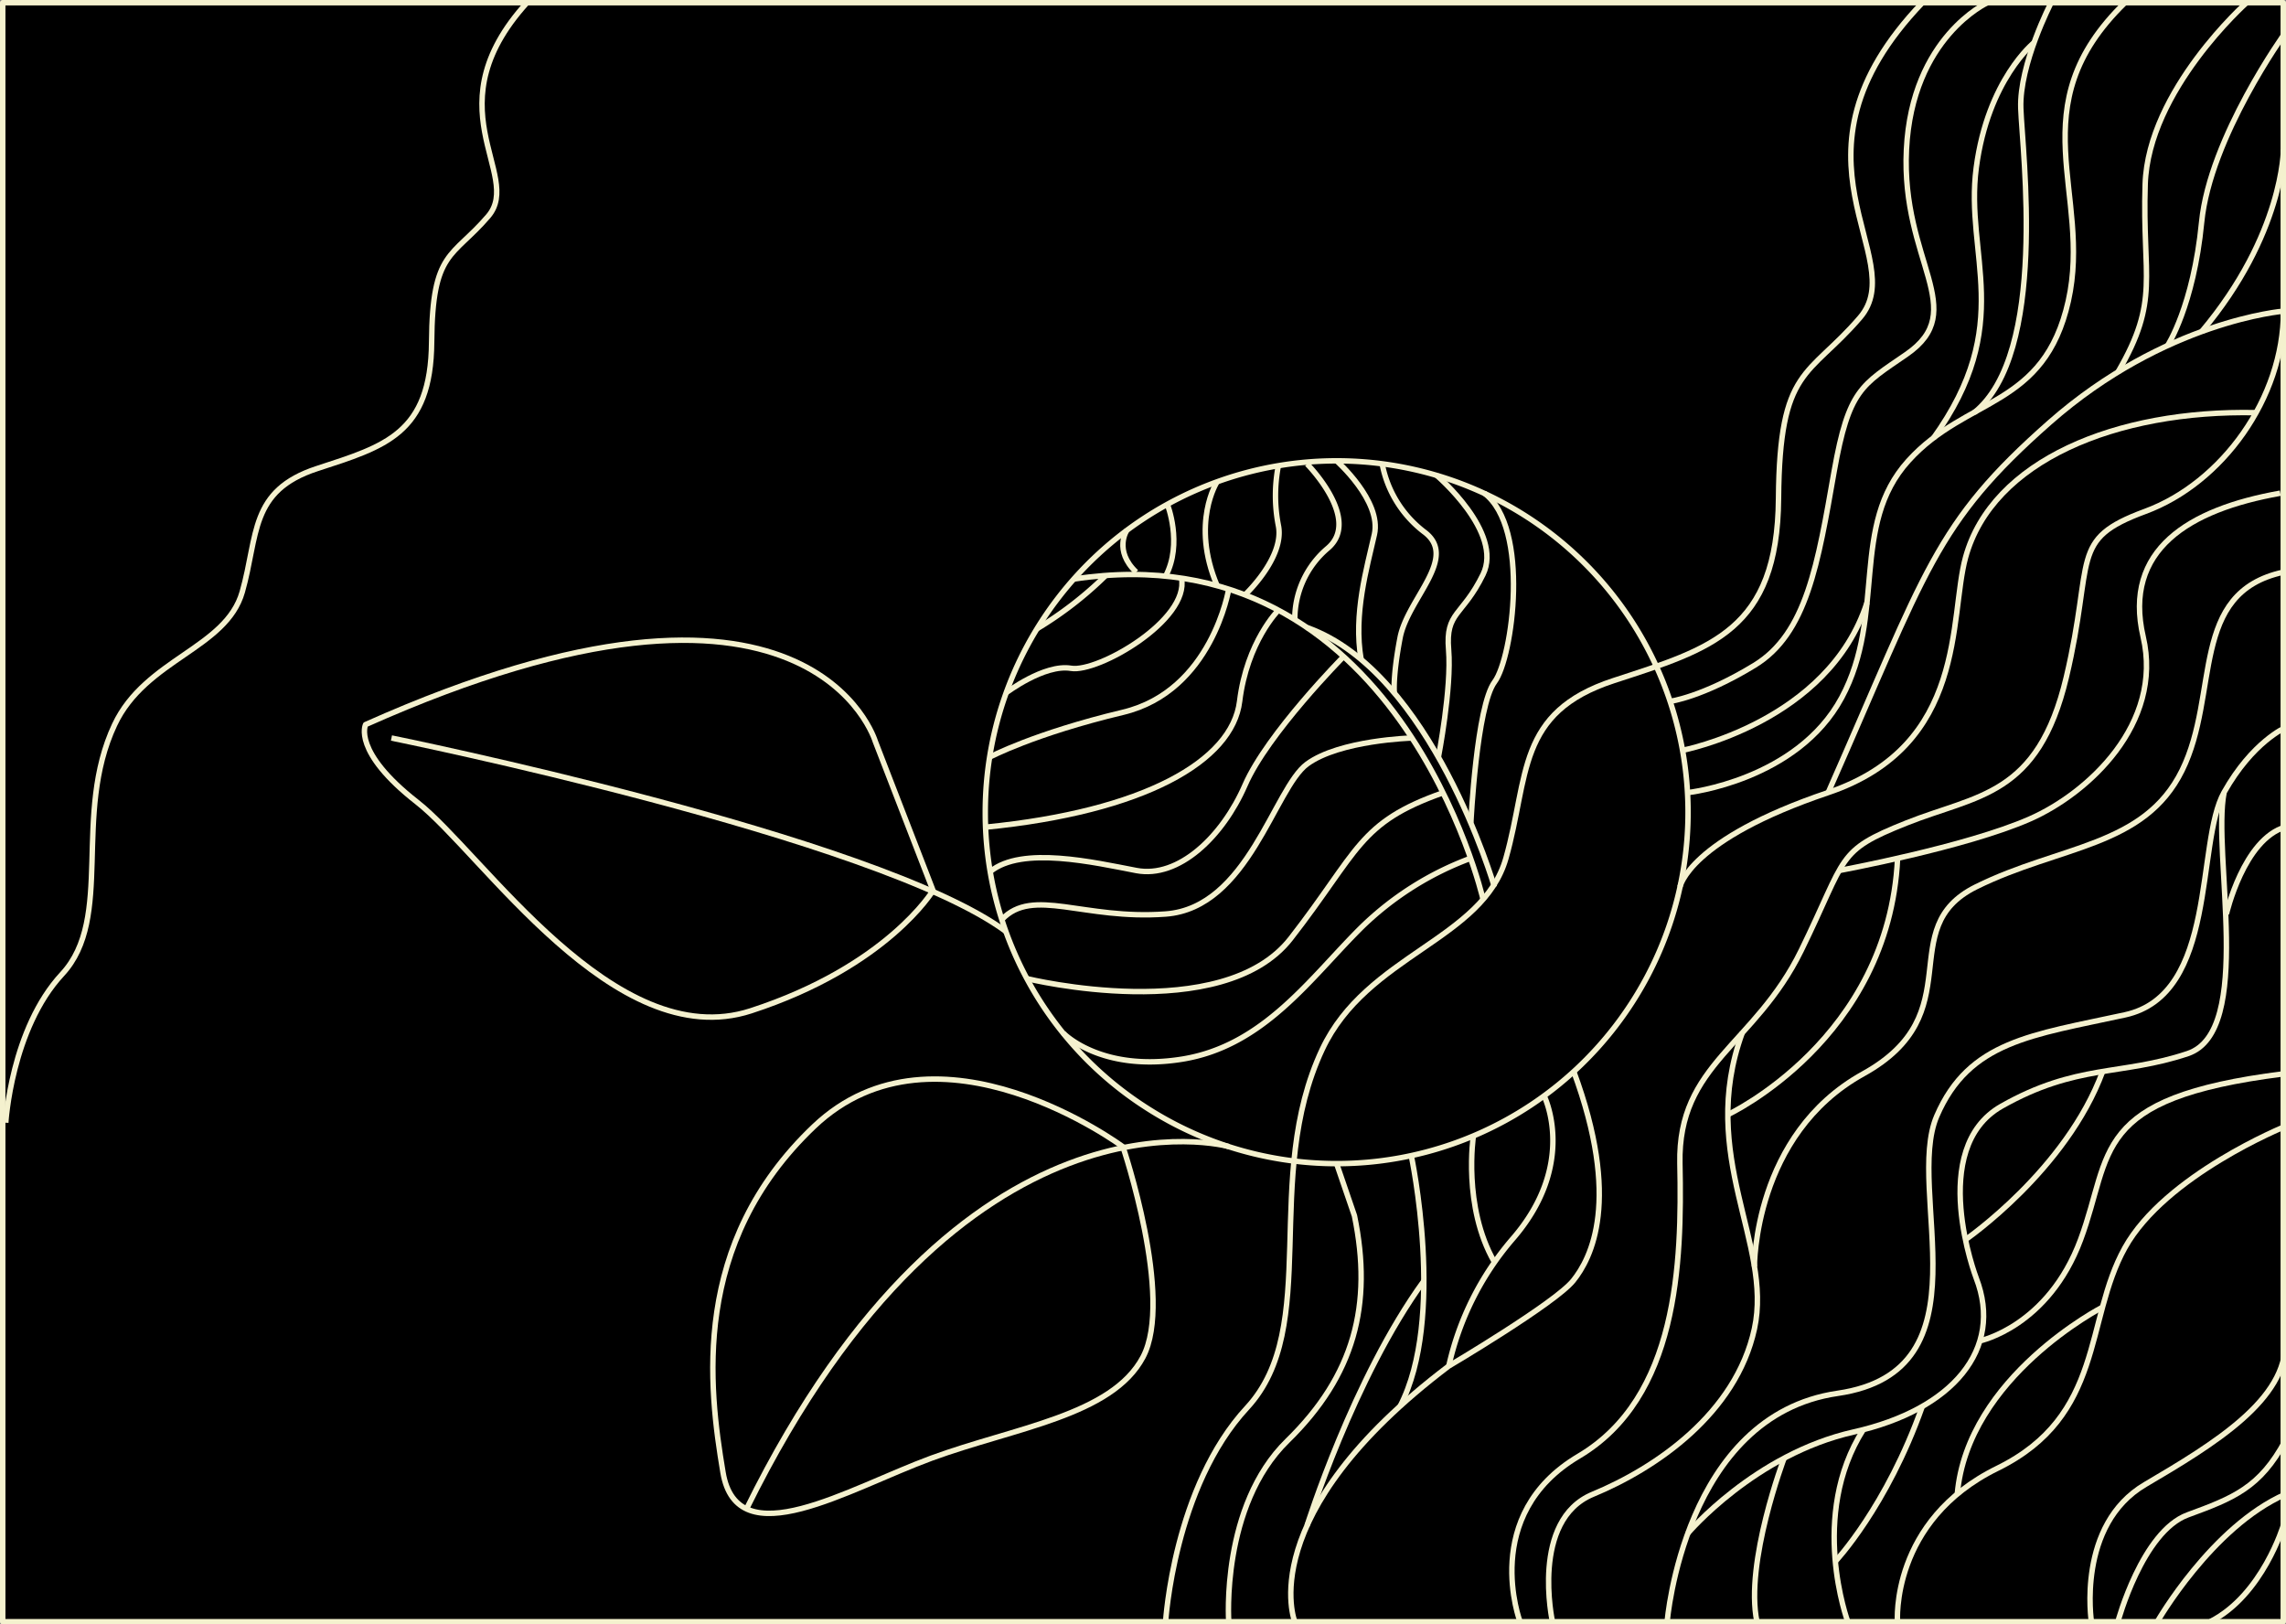 <svg id="Layer_1" data-name="Layer 1" xmlns="http://www.w3.org/2000/svg" viewBox="0 0 420.46 298.77"><rect x="0" y="0" width="420.46" height="298.77" fill="#808080" stroke="none"/><defs><style>.cls-1,.cls-2{stroke:#f4f1ce;stroke-linejoin:round;}.cls-2{fill:none;}</style></defs><title>caveinner</title><rect class="cls-1" x="0.5" y="0.5" width="419.46" height="297.77"/><path class="cls-2" d="M211,203.82a64.63,64.63,0,1,0-29.78-54.44A64.29,64.29,0,0,0,211,203.82"/><path class="cls-2" d="M214.39,298.27s1.51-24.83,15-39.37C243.12,244,232,216.85,243.2,193c8.2-17.44,29.53-20.1,33.79-35.17s1.87-26.79,19.82-32.65,30.12-9.21,30.31-33.49,5.49-22.21,15-33.29S326.19,29.13,353.58.5"/><path class="cls-2" d="M1.06,206.5s1-17.26,10.39-27.36c9.57-10.35,1.81-29.22,9.63-45.84,5.69-12.12,20.52-14,23.48-24.43s1.3-18.62,13.77-22.69,20.94-6.4,21.06-23.28S83.21,47.47,89.8,39.77s-11-20.31,8-40.21"/><path class="cls-2" d="M310.45,145.78s20.11-2.23,28.3-17.48S340.23,96.67,351,84.76,376,75.09,380.42,55.37,371.12,19.68,390.84.5"/><path class="cls-2" d="M279.58,298.27s-7.44-19.65,10.79-30.44,19-35.46,18.61-53.82,13.77-21.71,22.32-39.2,6.32-18.24,19.35-23.44,24.19-4.84,29.4-26.79.37-25.31,14.51-30.52S420,73.23,420,57.23c0,0-21.77,1.76-43,20.46s-22.61,27.07-40.75,68.09"/><path class="cls-2" d="M306.64,298.27s3.08-37.88,31.36-42,12.28-37.21,18.23-51,17.49-14.88,34.61-18.61,13-31.62,18.23-40.93,11.27-11.9,11.27-11.9"/><path class="cls-2" d="M349,298.27s-1.34-18.53,18.38-28.21,16-27.16,23.44-40.55,29.5-22.33,29.5-22.33"/><path class="cls-2" d="M384.67,298.27s-2.76-17.79,9.89-25.23,26.17-15.63,25.78-26.42"/><path class="cls-2" d="M420,280.48s-3.82,12.88-13.49,17.79"/><path class="cls-2" d="M310.45,282s12.3-14.54,30.53-18.63,27.53-15.26,22.51-28.28c0,0-9.12-23.82,4.65-31.63s22-5.58,34.25-9.68,4.45-36.83,6.68-48"/><path class="cls-2" d="M339.86,298.27s-7.21-19.47,2.86-35.33"/><path class="cls-2" d="M364.16,246.62S376.73,244,382.68,228s1.66-26,37.28-30.49"/><path class="cls-2" d="M328.15,268.2s-7.26,19.21-5,30.07"/><path class="cls-2" d="M361.51,228s18.52-12.75,25.23-30.93"/><path class="cls-2" d="M409.5,168.11s3.16-13.77,10.85-16"/><path class="cls-2" d="M386.74,240.41S361.86,253.19,360,274.83"/><path class="cls-2" d="M337.57,287.18s9.45-10,16-28.52"/><path class="cls-2" d="M285.54,298.27s-4.1-18.67,7.44-23.44,26.31-14.81,29.71-30.44-10.48-31.81-2.24-54.42"/><path class="cls-2" d="M338.28,160.11s23.23-4.28,35.08-9.49c10.69-4.7,24.55-17.49,20.83-33.49s8.39-23.44,25.22-26.42"/><path class="cls-2" d="M317.81,205s29.58-13.8,31.21-47.09"/><path class="cls-2" d="M389.54,298.27s4.48-16.58,12.85-19.65,13.32-5,17.95-13.67"/><path class="cls-2" d="M396.79,298.27s10-17.46,23.56-23.44"/><path class="cls-2" d="M226,298.27S224.51,277,236.79,265s15.72-25,12.33-41.4L245.83,214"/><path class="cls-2" d="M238.15,298.27s-7.93-19.58,28.29-47c0,0,19.56-11.56,22.91-15.71s8.83-14.86.09-38.53"/><path class="cls-2" d="M259.57,212.54s6.39,29.89-2.06,46.12"/><path class="cls-2" d="M309,163.11s1.57-8.67,27.24-17.33,22.26-32.25,25.28-43.25c4.86-17.77,27.7-27.18,53.42-26.63"/><path class="cls-2" d="M413.21.5s-18.09,16.08-18.65,33.38,2.76,21.23-5,34.54"/><path class="cls-2" d="M420,27.46S420,43.1,404.94,61"/><path class="cls-2" d="M420.34,6s-13.87,19.26-15.4,34.88c-1.5,15.41-6.28,22.71-6.28,22.71"/><path class="cls-2" d="M284,201.55s6.29,12.53-5.9,26.45a53.8,53.8,0,0,0-11.64,23.31"/><path class="cls-2" d="M271,208.92s-2,13,3.86,23.2"/><path class="cls-2" d="M240.4,280.61s8.53-27.19,21.48-45"/><path class="cls-2" d="M365.54.5s-13.88,6.31-14.89,27,11.79,29.53,0,37.67c-8.25,5.69-10.61,6.42-13.29,21.49-3,17.07-5.05,29.86-14.67,35.72S307.16,129,307.16,129"/><path class="cls-2" d="M377.26.5s-5.86,11.33-5.58,19.42,5,45.14-8.6,56"/><path class="cls-2" d="M309.46,138s26.86-5.15,33.93-27.16"/><path class="cls-2" d="M374.12,7.84s-8.49,6.78-10.63,23,7.25,28.71-7.91,49.79"/><path class="cls-2" d="M322.69,232.94s-.17-24.27,20-35.43,5.33-26.75,20.77-34.4,30.93-7.28,37.89-21.42S402.57,109,420,105.23"/><path class="cls-2" d="M272.77,165.38s-15.61-68-75.28-58.87"/><path class="cls-2" d="M273,90.71c8.43,6.33,5.24,30.24,1.91,34.7s-4.37,25.87-4.37,25.87"/><path class="cls-2" d="M264.24,87.43s12.32,10.48,8.53,18.23-6.92,6.8-6.33,13.84-1.88,19.77-1.88,19.77"/><path class="cls-2" d="M254.22,85.3a20.54,20.54,0,0,0,7.67,12.48c6.53,4.75-3,12.28-4.38,19.54s-1.05,10.14-1.05,10.14"/><path class="cls-2" d="M250.35,121.3c-1.45-8.36,1.05-16.82,2.44-23s-7-13.58-7-13.58"/><path class="cls-2" d="M238.15,114a17.08,17.08,0,0,1,6-13.11c6.42-5.3-3.74-15.55-3.74-15.55"/><path class="cls-2" d="M235.13,85.65a28.68,28.68,0,0,0,0,11c1.2,5.86-6.13,12.74-6.13,12.74"/><path class="cls-2" d="M223.87,88.59s-4.91,7.59,0,19.14"/><path class="cls-2" d="M214.7,92.74s2.88,7.19-.31,13.23"/><path class="cls-2" d="M207.26,97.53s-2.47,3.7,1.72,7.7"/><path class="cls-2" d="M203.39,105.84a67.75,67.75,0,0,1-12.69,9.82"/><path class="cls-2" d="M185,127.46s7.06-5.37,12-4.54,21.8-8.88,20.31-16.58"/><path class="cls-2" d="M182,139.27s8.15-4.34,24.54-8.26S226,108.34,226,108.34"/><path class="cls-2" d="M235.13,112.23S229.35,118,228,129s-17.59,20.26-46.75,23.14"/><path class="cls-2" d="M247.13,120.76s-14,14.14-18.13,23.63-12.21,17.21-20,15.72-21-4.56-26.85.18"/><path class="cls-2" d="M259.7,135.74s-13.28.37-19.3,4.79-10.82,26.46-26,27.58-24.41-5-30.12,1"/><path class="cls-2" d="M188.9,180s35.93,8.79,48.51-7.4,12.43-21.3,28-26.79"/><path class="cls-2" d="M270.49,157.86a57.21,57.21,0,0,0-20.14,12.76c-9.28,9.21-17.85,21.75-32.89,24.18S195.55,190,195.55,190"/><path class="cls-2" d="M274.86,163.11s-11.51-39.55-34.46-47.69"/><path class="cls-2" d="M226,210.88s-49.06-13.81-88.68,66.62"/><path class="cls-2" d="M206.54,210.92s-34.12-25.32-56.82-3.74-19.35,48-16.74,63.63,23.07,3,38.32-2.61,33.21-7.81,38.93-18.6S206.54,210.92,206.54,210.92Z"/><path class="cls-2" d="M161,136.38s-11.72-39.76-93.76-3.11c0,0-2.48,4.93,9.48,14.27s36.28,46.54,61.4,38.37,33.49-22.13,33.49-22.13Z"/><path class="cls-2" d="M72,135.74S161.35,153.86,185,171.31"/></svg>